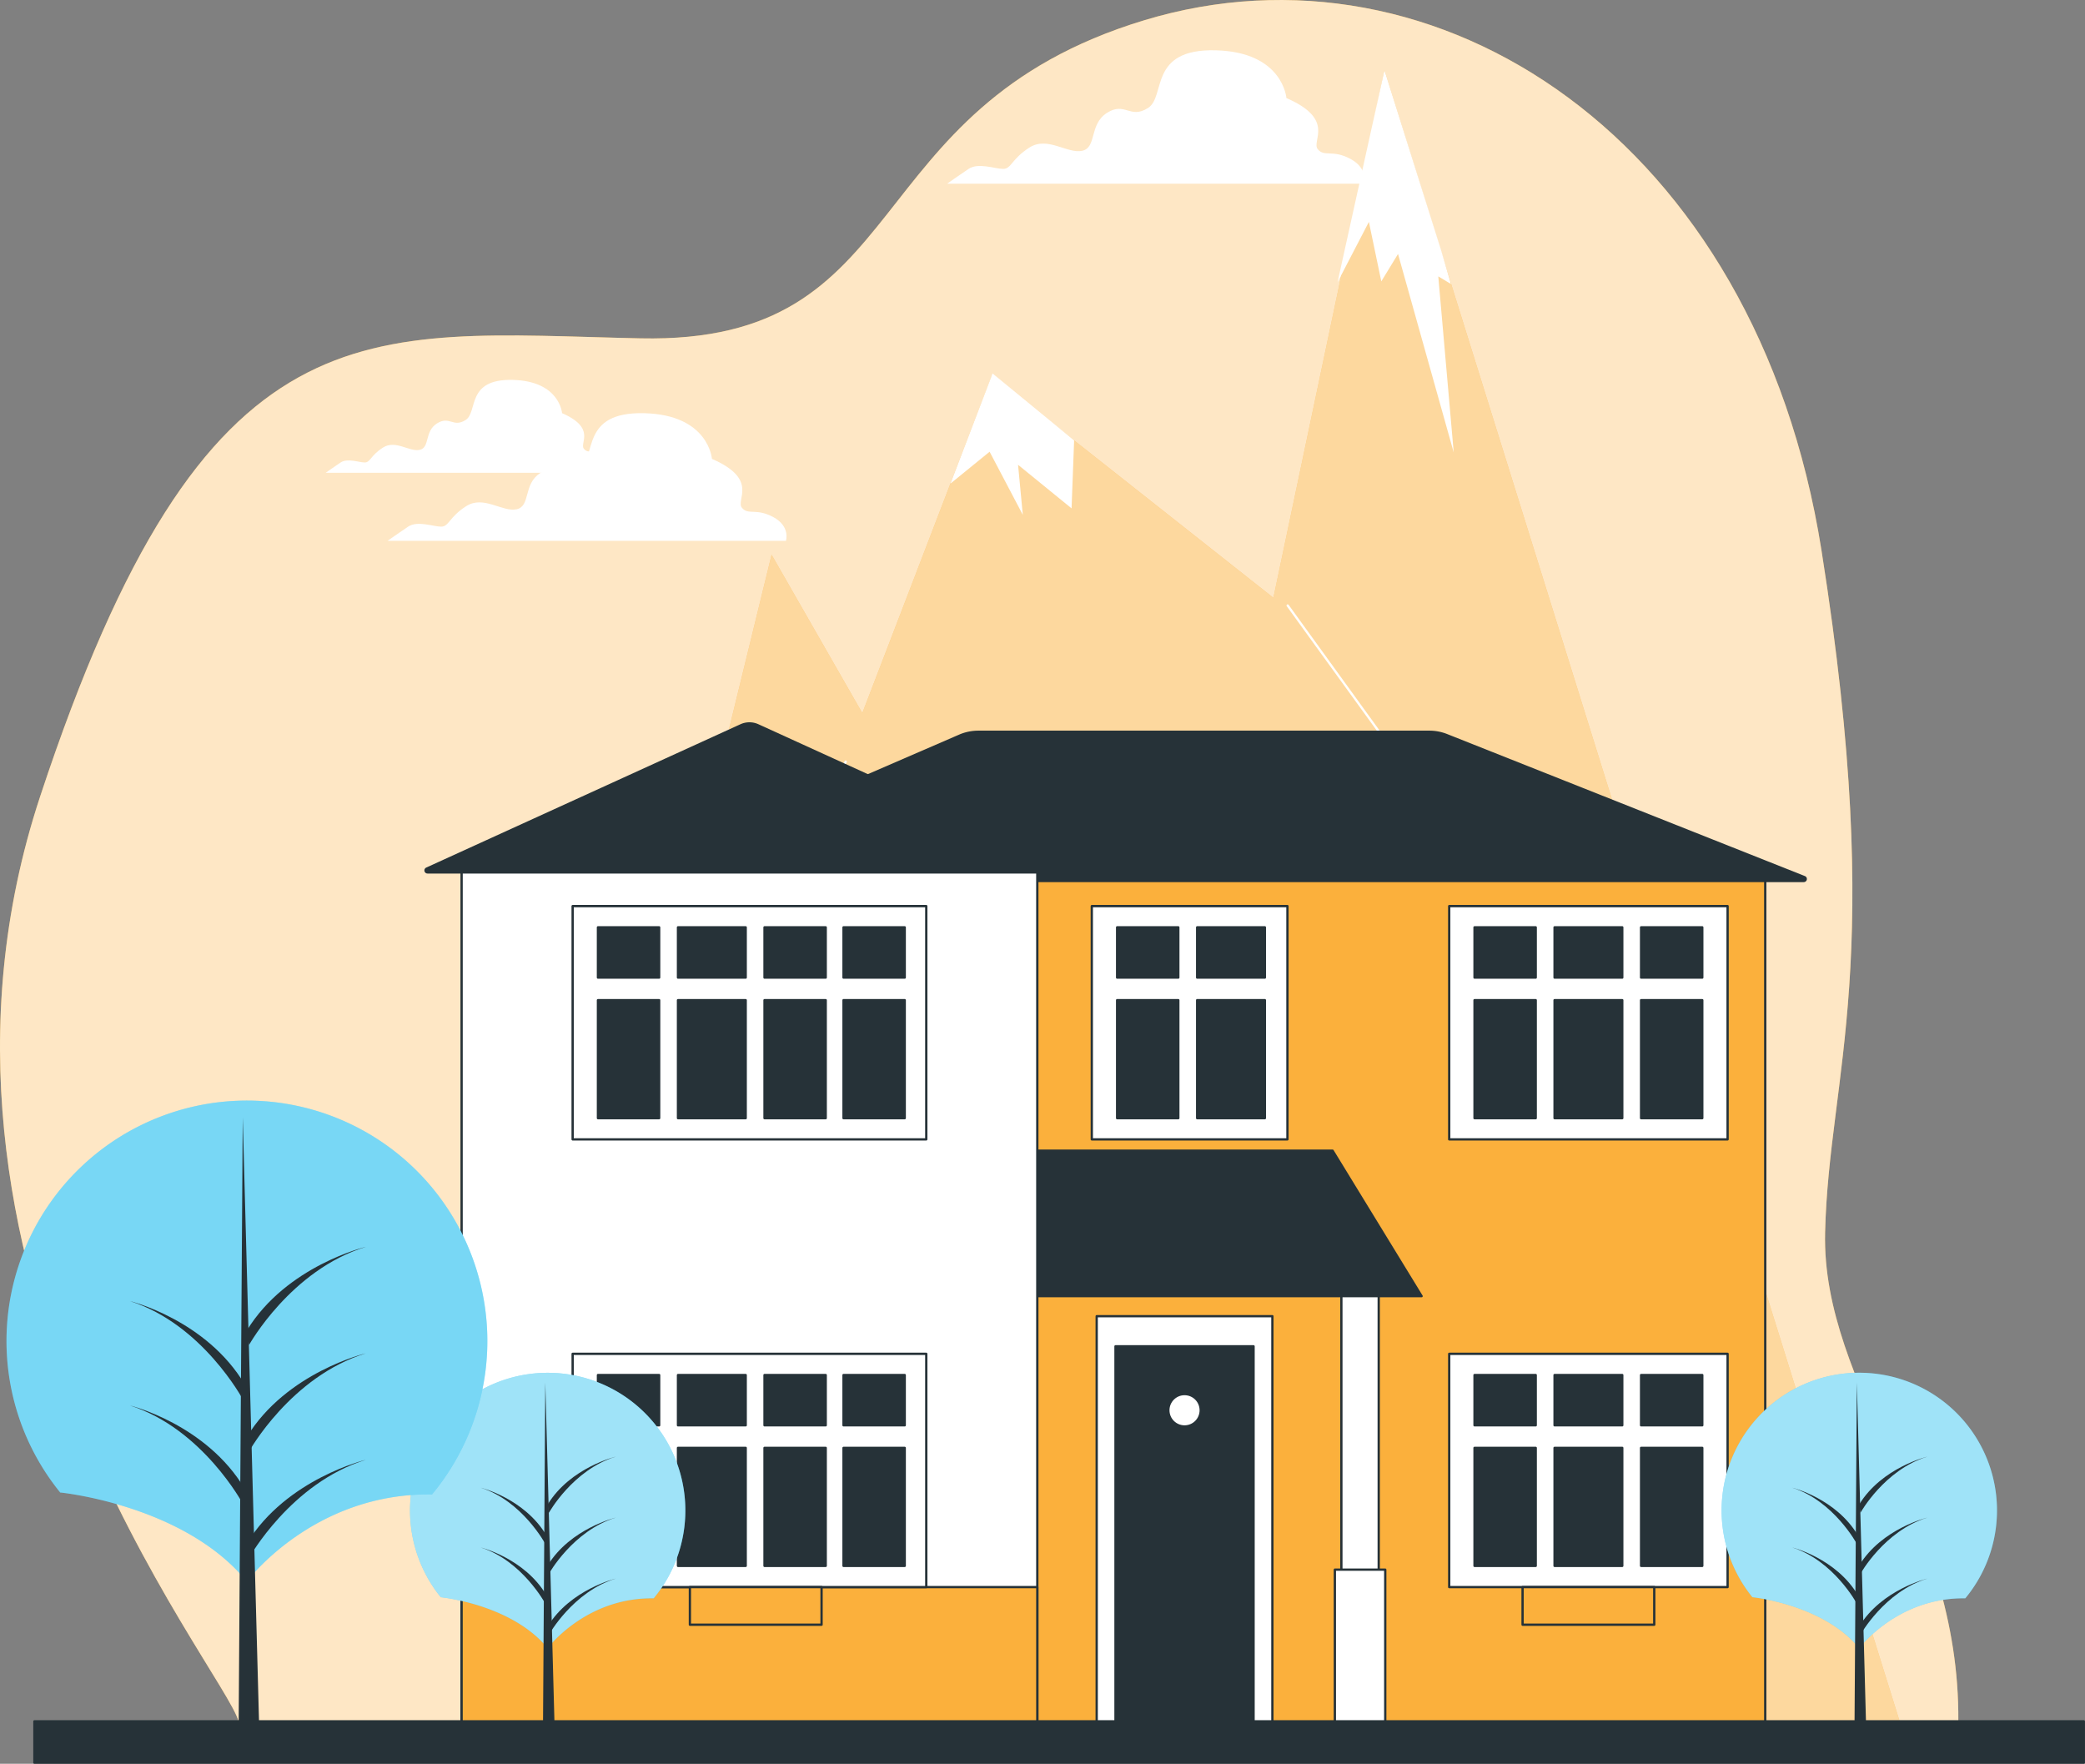 <svg id="Layer_1" data-name="Layer 1" xmlns="http://www.w3.org/2000/svg" viewBox="0 0 912.81 772.15"><rect x="0" y="0" width="912.81" height="772.15" fill="#808080" stroke="none"/><defs><style>.cls-1,.cls-6{fill:#fbb03c;}.cls-11,.cls-2,.cls-3,.cls-5,.cls-7{fill:#fff;}.cls-2{opacity:0.7;}.cls-3{opacity:0.5;}.cls-4{fill:none;stroke:#fff;}.cls-4,.cls-6,.cls-7,.cls-8{stroke-linecap:round;stroke-linejoin:round;}.cls-6,.cls-7,.cls-8{stroke:#263238;}.cls-10,.cls-8{fill:#263238;}.cls-9{fill:#3fc6f1;}.cls-11{opacity:0.3;}</style></defs><path class="cls-1" d="M1622.1,781.17c.81-89.3-60-146.23-58.32-214.08,1.68-69.64,27-118-1.58-298.51S1393.78-2.24,1265.79,36.45s-99.37,141.86-220.63,139.28S854.76,157,782.34,376.23C714.83,580.59,863,758,869.19,781.17Z" transform="translate(-764.75 -27.61)"/><path class="cls-2" d="M1622.1,781.17c.81-89.3-60-146.23-58.32-214.08,1.68-69.64,27-118-1.58-298.51S1393.78-2.24,1265.79,36.45s-99.37,141.86-220.63,139.28S854.76,157,782.34,376.23C714.83,580.59,863,758,869.19,781.17Z" transform="translate(-764.75 -27.61)"/><polygon class="cls-1" points="834.34 762.12 606.11 30.75 557.49 261.7 434.28 164.38 377.52 312.18 337.8 242.85 225.97 700.86 202.09 762.12 834.34 762.12"/><polygon class="cls-3" points="834.34 762.12 606.11 30.75 557.49 261.7 434.28 164.38 377.52 312.18 337.8 242.85 225.97 700.86 202.09 762.12 834.34 762.12"/><line class="cls-4" x1="623.67" y1="347.86" x2="628.54" y2="354.6"/><line class="cls-4" x1="563.74" y1="265.07" x2="616.81" y2="338.4"/><line class="cls-4" x1="370.24" y1="333.44" x2="333.35" y2="406.7"/><polygon class="cls-5" points="636.44 198.09 629.68 121 635.2 124.31 630.94 109.64 606.11 30.75 585.57 123.57 599.3 97.14 604.73 123.19 612.05 111.18 636.44 198.09"/><polygon class="cls-5" points="469.13 222.55 470.25 192.79 434.54 163.5 416.12 211.69 433.25 197.75 447.78 225.38 445.71 203.48 469.13 222.55"/><rect class="cls-6" x="221.48" y="380.75" width="551.34" height="379.92"/><rect class="cls-7" x="480.13" y="576.2" width="76.92" height="184.47"/><rect class="cls-8" x="488.36" y="589.38" width="60.45" height="171.29"/><rect class="cls-7" x="587.25" y="551.25" width="16.35" height="209.42"/><rect class="cls-7" x="584.4" y="687.15" width="22.06" height="73.53"/><path class="cls-8" d="M1554.45,413.28H1042.13a.87.87,0,0,1-.34-1.66l143.06-61.95a20.72,20.72,0,0,1,8.22-1.7H1390.5a20.59,20.59,0,0,1,7.64,1.46l156.63,62.18A.87.87,0,0,1,1554.45,413.28Z" transform="translate(-764.75 -27.61)"/><polygon class="cls-8" points="622.38 567.42 328.11 567.42 350.11 503.73 583.4 503.73 622.38 567.42"/><rect class="cls-7" x="202.09" y="380.75" width="252.04" height="379.92"/><rect class="cls-6" x="202.09" y="694.79" width="252.04" height="65.88"/><path class="cls-8" d="M1089.15,345.11,951.58,407.86a.87.87,0,0,0,.37,1.67h281.82a.87.87,0,0,0,.36-1.67l-137.57-62.75A9,9,0,0,0,1089.15,345.11Z" transform="translate(-764.75 -27.61)"/><circle class="cls-5" cx="518.59" cy="617.38" r="6.59"/><rect class="cls-7" x="634.46" y="592.67" width="121.88" height="102.12"/><rect class="cls-8" x="680.58" y="601.96" width="29.65" height="22.01"/><rect class="cls-8" x="680.58" y="633.85" width="29.65" height="51.66"/><rect class="cls-8" x="645.54" y="601.96" width="26.8" height="22.01"/><rect class="cls-8" x="718.46" y="601.96" width="26.8" height="22.01"/><rect class="cls-8" x="718.46" y="633.85" width="26.8" height="51.66"/><rect class="cls-8" x="645.54" y="633.85" width="26.8" height="51.66"/><rect class="cls-7" x="250.7" y="592.67" width="154.82" height="102.12"/><rect class="cls-8" x="296.82" y="601.96" width="29.65" height="22.01"/><rect class="cls-8" x="296.82" y="633.85" width="29.65" height="51.66"/><rect class="cls-8" x="261.78" y="601.96" width="26.8" height="22.01"/><rect class="cls-8" x="334.7" y="601.96" width="26.8" height="22.01"/><rect class="cls-8" x="334.7" y="633.85" width="26.8" height="51.66"/><rect class="cls-8" x="369.29" y="601.96" width="26.8" height="22.01"/><rect class="cls-8" x="369.29" y="633.85" width="26.8" height="51.66"/><rect class="cls-8" x="261.78" y="633.85" width="26.8" height="51.66"/><rect class="cls-7" x="250.7" y="396.67" width="154.82" height="102.12"/><rect class="cls-8" x="296.82" y="405.96" width="29.65" height="22.01"/><rect class="cls-8" x="296.82" y="437.85" width="29.65" height="51.66"/><rect class="cls-8" x="261.78" y="405.96" width="26.8" height="22.01"/><rect class="cls-8" x="334.7" y="405.96" width="26.8" height="22.01"/><rect class="cls-8" x="334.7" y="437.85" width="26.8" height="51.66"/><rect class="cls-8" x="369.29" y="405.96" width="26.8" height="22.01"/><rect class="cls-8" x="369.29" y="437.85" width="26.8" height="51.66"/><rect class="cls-8" x="261.78" y="437.85" width="26.8" height="51.66"/><rect class="cls-7" x="634.46" y="396.67" width="121.88" height="102.12"/><rect class="cls-8" x="680.58" y="405.96" width="29.65" height="22.01"/><rect class="cls-8" x="680.58" y="437.85" width="29.65" height="51.66"/><rect class="cls-8" x="645.54" y="405.96" width="26.8" height="22.01"/><rect class="cls-8" x="718.46" y="405.96" width="26.8" height="22.01"/><rect class="cls-8" x="718.46" y="437.85" width="26.8" height="51.66"/><rect class="cls-8" x="645.54" y="437.85" width="26.8" height="51.66"/><rect class="cls-7" x="477.99" y="396.67" width="85.65" height="102.12"/><rect class="cls-8" x="524.11" y="405.96" width="29.65" height="22.01"/><rect class="cls-8" x="524.11" y="437.85" width="29.65" height="51.66"/><rect class="cls-8" x="489.07" y="405.96" width="26.8" height="22.01"/><rect class="cls-8" x="489.07" y="437.85" width="26.8" height="51.66"/><rect class="cls-6" x="666.58" y="694.79" width="57.65" height="16.47"/><rect class="cls-6" x="302.03" y="694.79" width="57.65" height="16.47"/><path class="cls-9" d="M957.78,726.84s31,3.07,46.73,22.29c0,0,16.6-22.27,46.42-21.81a60.27,60.27,0,1,0-93.16-.43Z" transform="translate(-764.75 -27.61)"/><path class="cls-3" d="M957.78,726.84s31,3.07,46.73,22.29c0,0,16.6-22.27,46.42-21.81a60.27,60.27,0,1,0-93.16-.43Z" transform="translate(-764.75 -27.61)"/><polygon class="cls-10" points="238.73 605.23 237.69 760.67 242.92 760.67 238.73 605.23"/><path class="cls-10" d="M1005.05,743.27s10.47-18.84,29.31-24.6c0,0-19.89,4.71-29.83,20.94Z" transform="translate(-764.75 -27.61)"/><path class="cls-10" d="M1005.05,689.89s10.47-18.85,29.31-24.6c0,0-19.89,4.71-29.83,20.93Z" transform="translate(-764.75 -27.61)"/><path class="cls-10" d="M1005.05,716.58s10.47-18.84,29.31-24.6c0,0-19.89,4.71-29.83,20.93Z" transform="translate(-764.75 -27.61)"/><path class="cls-10" d="M1003.5,703.49s-10.1-18.84-28.28-24.6c0,0,19.19,4.71,28.78,20.94Z" transform="translate(-764.75 -27.61)"/><path class="cls-10" d="M1003.5,729.66s-10.1-18.84-28.28-24.6c0,0,19.19,4.71,28.78,20.94Z" transform="translate(-764.75 -27.61)"/><path class="cls-9" d="M1532,726.84s31,3.07,46.72,22.29c0,0,16.61-22.27,46.43-21.81a60.28,60.28,0,1,0-93.16-.43Z" transform="translate(-764.75 -27.61)"/><path class="cls-3" d="M1532,726.84s31,3.07,46.72,22.29c0,0,16.61-22.27,46.43-21.81a60.28,60.28,0,1,0-93.16-.43Z" transform="translate(-764.75 -27.61)"/><polygon class="cls-10" points="812.92 605.23 811.87 760.67 817.11 760.67 812.92 605.23"/><path class="cls-10" d="M1579.24,743.27s10.46-18.84,29.31-24.6c0,0-19.89,4.71-29.84,20.94Z" transform="translate(-764.75 -27.61)"/><path class="cls-10" d="M1579.24,689.89s10.46-18.85,29.31-24.6c0,0-19.89,4.71-29.84,20.93Z" transform="translate(-764.75 -27.61)"/><path class="cls-10" d="M1579.24,716.58s10.46-18.84,29.31-24.6c0,0-19.89,4.71-29.84,20.93Z" transform="translate(-764.75 -27.61)"/><path class="cls-10" d="M1577.69,703.49s-10.11-18.84-28.29-24.6c0,0,19.19,4.71,28.79,20.94Z" transform="translate(-764.75 -27.61)"/><path class="cls-10" d="M1577.69,729.66s-10.11-18.84-28.29-24.6c0,0,19.19,4.71,28.79,20.94Z" transform="translate(-764.75 -27.61)"/><path class="cls-9" d="M791.21,681s54.15,5.36,81.6,38.93c0,0,29-38.89,81.09-38.09a105.26,105.26,0,1,0-162.71-.75Z" transform="translate(-764.75 -27.61)"/><path class="cls-11" d="M791.21,681s54.15,5.36,81.6,38.93c0,0,29-38.89,81.09-38.09a105.26,105.26,0,1,0-162.71-.75Z" transform="translate(-764.75 -27.61)"/><polygon class="cls-10" points="106.27 489.19 104.45 760.67 113.59 760.67 106.27 489.19"/><path class="cls-10" d="M873.76,709.67s18.28-32.91,51.19-43c0,0-34.73,8.23-52.1,36.56Z" transform="translate(-764.75 -27.61)"/><path class="cls-10" d="M873.76,616.44s18.28-32.91,51.19-43c0,0-34.73,8.23-52.1,36.57Z" transform="translate(-764.75 -27.61)"/><path class="cls-10" d="M873.76,663.05s18.28-32.9,51.19-43c0,0-34.73,8.23-52.1,36.56Z" transform="translate(-764.75 -27.61)"/><path class="cls-10" d="M871.05,640.2s-17.64-32.91-49.39-43c0,0,33.52,8.23,50.28,36.56Z" transform="translate(-764.75 -27.61)"/><path class="cls-10" d="M871.05,685.9s-17.64-32.9-49.39-43c0,0,33.52,8.23,50.28,36.57Z" transform="translate(-764.75 -27.61)"/><rect class="cls-8" x="15.06" y="753.56" width="897.24" height="18.09"/><path class="cls-5" d="M1103.33,254c-7.58-4.13-11-.68-13.79-4.13s7.59-12.41-13.1-21.37c0,0-1.37-19.3-29.64-20s-20.68,19.3-28.26,24.12-9.65-2.75-17.24,2.07-4.13,14.48-10.34,15.86-14.47-6.21-22.06-1.38-7.58,9-11,9-10.34-2.76-14.47,0-9,6.21-9,6.21h174.4S1110.91,258.09,1103.33,254Z" transform="translate(-764.75 -27.61)"/><path class="cls-5" d="M1356.06,97.22c-7.93-4.32-11.54-.72-14.42-4.32s7.93-13-13.7-22.36c0,0-1.45-20.19-31-20.91s-21.64,20.19-29.57,25.24-10.1-2.89-18,2.16-4.33,15.15-10.82,16.59-15.14-6.49-23.08-1.44-7.93,9.37-11.53,9.37-10.82-2.88-15.15,0-9.37,6.49-9.37,6.49h182.45S1364,101.55,1356.06,97.22Z" transform="translate(-764.75 -27.61)"/><path class="cls-5" d="M1030.36,227.05c-5.52-3-8-.5-10-3s5.52-9-9.54-15.57c0,0-1-14.06-21.6-14.56S974.12,208,968.59,211.48s-7-2-12.55,1.51-3,10.55-7.54,11.55-10.54-4.52-16.07-1-5.52,6.53-8,6.53-7.53-2-10.55,0-6.53,4.52-6.53,4.52h127.06S1035.89,230.07,1030.36,227.05Z" transform="translate(-764.75 -27.61)"/></svg>
